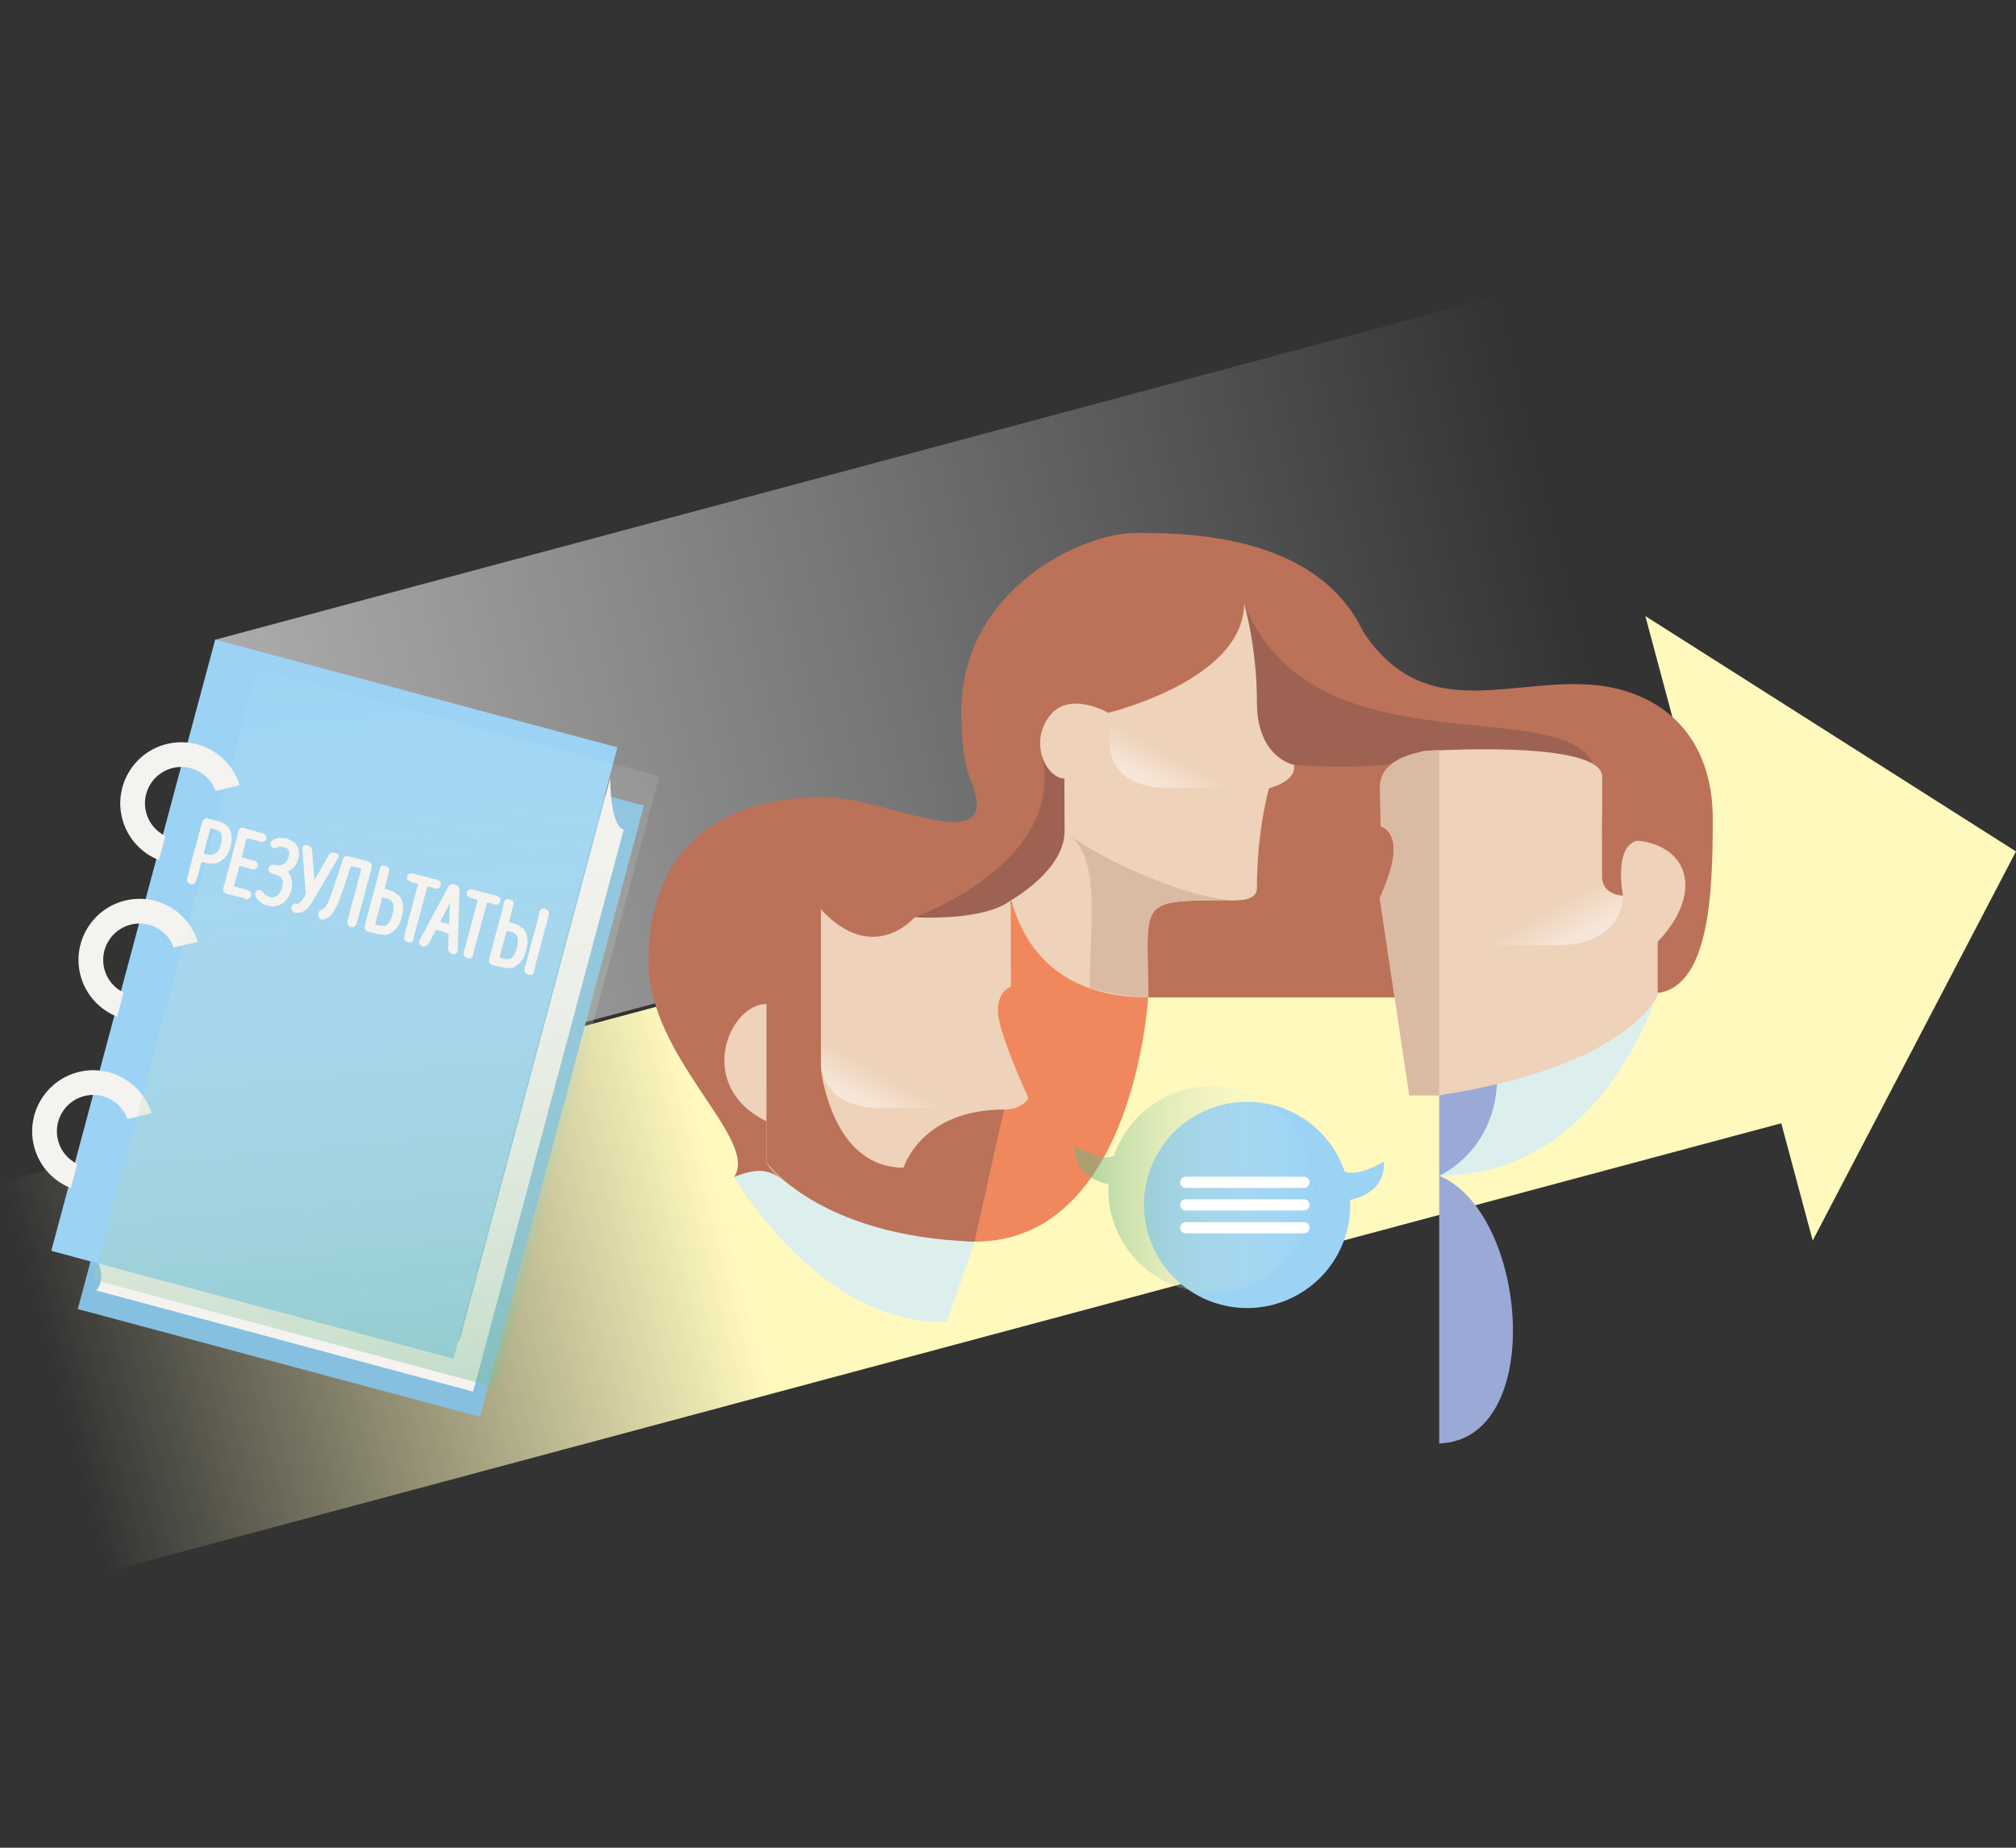 <?xml version="1.0" encoding="utf-8"?>
<!-- Generator: Adobe Illustrator 15.0.0, SVG Export Plug-In . SVG Version: 6.00 Build 0)  -->
<!DOCTYPE svg PUBLIC "-//W3C//DTD SVG 1.1//EN" "http://www.w3.org/Graphics/SVG/1.1/DTD/svg11.dtd">
<svg version="1.1" id="Layer_1" xmlns="http://www.w3.org/2000/svg" xmlns:xlink="http://www.w3.org/1999/xlink" x="0px" y="0px"
	 width="168px" height="154px" viewBox="0 0 168 154" enable-background="new 0 0 168 154" xml:space="preserve">
<rect x="0" y="0" width="168" height="154" fill="#333333" stroke="none"/>
<g>
	<g>
		
			<linearGradient id="SVGID_1_" gradientUnits="userSpaceOnUse" x1="134.86" y1="123.96" x2="-17.609" y2="123.96" gradientTransform="matrix(0.966 -0.259 0.259 0.966 -10.493 -9.541)">
			<stop  offset="0" style="stop-color:#FFF9BE"/>
			<stop  offset="0.624" style="stop-color:#FFF9BE"/>
			<stop  offset="1" style="stop-color:#FFF9BE;stop-opacity:0"/>
		</linearGradient>
		<polygon fill="url(#SVGID_1_)" points="156.202,91.539 8.934,131 0.226,98.501 147.495,59.041 		"/>
		<polygon fill="#FFF9BE" points="137.112,51.346 167.997,70.963 151.058,103.395 		"/>
	</g>
	<path fill="#DCEFED" d="M61.174,98.094c0,0,7.236,12.534,17.743,12.042l2.314-6.652C81.231,103.483,66.467,92.475,61.174,98.094z"
		/>
	
		<linearGradient id="SVGID_2_" gradientUnits="userSpaceOnUse" x1="216.597" y1="66.327" x2="215.302" y2="133.916" gradientTransform="matrix(-0.472 -1.763 1.751 -0.469 6.194 484.591)">
		<stop  offset="0" style="stop-color:#F1F1F2;stop-opacity:0.65"/>
		<stop  offset="0.432" style="stop-color:#FAFAFB;stop-opacity:0.345"/>
		<stop  offset="0.921" style="stop-color:#FFFFFF;stop-opacity:0"/>
	</linearGradient>
	<polygon fill="url(#SVGID_2_)" points="129.621,23.39 139.654,60.836 27.951,90.766 17.917,53.321 	"/>
	<g>
		
			<rect x="12.708" y="61.766" transform="matrix(-0.966 -0.259 0.259 -0.966 36.281 181.047)" fill="#86C0E0" width="34.701" height="52.739"/>
		<path fill="#F5F3EF" d="M8.016,107.553c0,0,1.505-1.367-1.133-4.23l31.408,8.428l12.554-46.856
			c0.086,4.344,1.133,4.233,1.133,4.233l-12.552,46.855L8.016,107.553z"/>
		
			<rect x="10.501" y="56.913" transform="matrix(-0.966 -0.259 0.259 -0.966 33.197 170.938)" fill="#9CD3F4" width="34.7" height="52.741"/>
		<path fill="#F5F3EF" d="M6.437,97.009c-0.759-0.371-1.359-1.057-1.595-1.936c-0.432-1.614,0.53-3.281,2.144-3.712
			c1.53-0.412,3.105,0.431,3.634,1.896c0.667-0.164,1.34-0.307,2.007-0.476c-0.805-2.594-3.528-4.119-6.173-3.41
			c-2.711,0.727-4.327,3.523-3.6,6.233c0.433,1.617,1.6,2.843,3.047,3.415L6.437,97.009z"/>
		<path fill="#F5F3EF" d="M13.778,69.674c-0.759-0.371-1.359-1.058-1.595-1.936c-0.433-1.614,0.53-3.281,2.145-3.713
			c1.53-0.41,3.104,0.433,3.634,1.897c0.668-0.165,1.34-0.307,2.006-0.476c-0.805-2.594-3.527-4.119-6.173-3.409
			c-2.712,0.725-4.326,3.521-3.6,6.233c0.433,1.615,1.601,2.842,3.047,3.414L13.778,69.674z"/>
		<path fill="#F5F3EF" d="M10.296,82.725c-0.758-0.372-1.359-1.058-1.594-1.936c-0.433-1.615,0.529-3.281,2.144-3.714
			c1.53-0.409,3.104,0.434,3.633,1.896c0.668-0.163,1.34-0.306,2.007-0.476c-0.804-2.594-3.527-4.118-6.172-3.408
			c-2.711,0.726-4.327,3.521-3.6,6.233c0.433,1.614,1.6,2.842,3.047,3.415L10.296,82.725z"/>
		
			<linearGradient id="SVGID_3_" gradientUnits="userSpaceOnUse" x1="13.247" y1="148.828" x2="27.346" y2="68.48" gradientTransform="matrix(0.966 -0.259 0.259 0.966 -15.898 -8.746)">
			<stop  offset="0.07" style="stop-color:#6AB686;stop-opacity:0.5"/>
			<stop  offset="0.373" style="stop-color:#A8D0B1;stop-opacity:0.335"/>
			<stop  offset="0.792" style="stop-color:#E8F2EA;stop-opacity:0.106"/>
			<stop  offset="0.987" style="stop-color:#FFFFFF;stop-opacity:0"/>
			<stop  offset="1" style="stop-color:#AD9E96;stop-opacity:0.271"/>
		</linearGradient>
		<polygon fill="url(#SVGID_3_)" points="7.775,106.652 41.294,115.636 54.943,64.69 21.426,55.711 		"/>
		<g>
			<g>
				<path fill="#F5F3EF" d="M19.266,69.448l-0.052-0.161l-0.122-0.251l-0.053-0.084l-0.227-0.213l-0.096-0.071l-0.131-0.059
					l-0.083-0.06l-0.159-0.041l-0.155-0.063l-0.203-0.034l-0.13-0.058l-0.432-0.098l-0.165-0.078l-0.237,0.074l-0.155,0.187
					l-0.056,0.242l-0.118,0.361l-0.018,0.124l-0.128,0.451l-0.056,0.211l-0.019,0.14l-0.046,0.104l-0.059,0.298l-0.105,0.317
					l-0.193,0.737l-0.062,0.186l-0.031,0.146l-0.006,0.096l-0.043,0.089l-0.028,0.148l-0.112,0.376l-0.012,0.09l-0.209,0.729
					l0.059,0.251l0.174,0.112l0.165,0.077l0.246-0.065l0.134-0.202l0.143-0.533l0.049-0.122l0.225-0.842l0.009-0.069l0.025-0.031
					l0.025-0.007l0.671,0.135l0.364-0.009l0.258-0.065l0.277-0.141l0.317-0.249l0.09-0.103l0.206-0.31l0.059-0.135l0.028-0.095
					l0.056-0.099l0.075-0.229l0.093-0.577l0.003-0.173L19.266,69.448z M18.492,69.888l-0.041,0.299l-0.083,0.342l-0.087,0.22
					l-0.115,0.193L18.1,70.995l-0.087,0.103l-0.176,0.108l-0.081,0.022l-0.122,0.002l-0.109,0.016l-0.199-0.009l-0.146-0.034
					l-0.152-0.053l-0.04-0.04l-0.009-0.048l0.086-0.224l0.037-0.215l0.053-0.143l0.044-0.221l0.305-1.082l0.021-0.081l0.035-0.056
					l0.018-0.006l0.193,0.075l0.144,0.021l0.245,0.091l0.175,0.105l0.093,0.134l0.06,0.263L18.492,69.888z"/>
			</g>
			<g>
				<polygon fill="#F5F3EF" points="22.22,69.785 22.179,70.003 21.999,70.155 21.713,70.177 21.405,70.059 21.146,70.013 
					21.054,69.959 20.83,69.906 20.64,69.881 20.584,69.897 20.524,69.981 20.414,70.372 20.354,70.636 20.314,70.735 
					20.243,71.066 20.193,71.191 20.183,71.277 20.146,71.396 20.149,71.451 20.18,71.473 20.243,71.494 20.345,71.51 
					21.141,71.743 21.281,71.762 21.464,71.921 21.496,72.183 21.334,72.405 21.125,72.468 20.814,72.405 20.737,72.362 
					20.516,72.31 20.414,72.266 20.308,72.254 19.991,72.166 19.925,72.209 19.916,72.275 19.866,72.434 19.85,72.546 19.757,72.9 
					19.508,73.765 19.515,73.86 19.546,73.889 19.772,73.945 19.866,73.992 19.969,74.004 20.23,74.073 20.345,74.125 
					20.435,74.139 20.73,74.225 20.886,74.334 20.948,74.561 20.871,74.762 20.755,74.902 20.516,74.955 20.373,74.874 
					20.071,74.787 19.922,74.769 19.82,74.725 19.577,74.675 19.493,74.635 19.375,74.613 19.292,74.579 19.077,74.551 
					18.772,74.444 18.638,74.324 18.585,74.101 18.837,73.227 18.909,72.871 18.993,72.639 19.023,72.483 19.092,72.304 
					19.104,72.183 19.135,72.033 19.322,71.439 19.337,71.33 19.505,70.733 19.63,70.212 19.729,69.922 19.739,69.81 19.891,69.195 
					20.012,69.023 20.249,68.977 20.373,69.049 20.482,69.045 20.603,69.113 20.927,69.169 21.514,69.351 22.012,69.485 
					22.148,69.639 				"/>
			</g>
			<g>
				<polygon fill="#F5F3EF" points="24.913,71.29 24.782,71.784 24.642,72.089 24.39,72.391 24.291,72.449 23.989,72.648 
					24.001,72.66 24.157,72.895 24.272,73.162 24.328,73.438 24.34,73.798 24.331,73.97 24.225,74.364 24.072,74.7 23.846,75.036 
					23.634,75.231 23.544,75.291 23.423,75.344 23.273,75.443 23.05,75.505 22.636,75.564 22.475,75.499 22.067,75.409 
					21.877,75.329 21.71,75.188 21.585,75.102 21.523,75.018 21.412,74.908 21.268,74.638 21.253,74.461 21.408,74.191 
					21.675,74.188 21.859,74.286 21.943,74.415 21.999,74.458 22.167,74.626 22.509,74.762 22.739,74.799 23.081,74.663 
					23.312,74.42 23.395,74.249 23.503,73.983 23.575,73.574 23.572,73.487 23.55,73.403 23.507,73.31 23.435,73.208 23.407,73.131 
					23.364,73.084 23.24,73.004 23.187,72.953 23.133,72.947 22.742,72.842 22.599,72.778 22.425,72.657 22.35,72.425 
					22.435,72.217 22.574,72.099 22.768,72.062 23.14,72.148 23.333,72.126 23.622,72.033 23.833,71.852 23.955,71.681 
					24.06,71.386 24.091,71.249 24.107,71.042 24.063,70.896 24.02,70.802 23.914,70.704 23.824,70.664 23.656,70.63 23.513,70.571 
					23.289,70.569 23.24,70.58 23.149,70.624 22.978,70.674 22.751,70.68 22.543,70.475 22.564,70.201 22.727,70.013 22.863,69.941 
					23.249,69.822 23.883,69.875 24.406,70.131 24.617,70.289 24.688,70.385 24.835,70.652 24.869,70.779 24.906,71.011 				"/>
			</g>
			<g>
				<polygon fill="#F5F3EF" points="28.226,71.209 28.198,71.488 28.114,71.615 27.934,71.943 27.863,72.021 27.741,72.27 
					27.676,72.344 27.636,72.428 27.536,72.564 27.362,72.91 27.306,72.976 27.067,73.407 26.955,73.565 26.902,73.687 
					26.768,73.914 26.687,74.017 26.516,74.347 26.436,74.458 26.321,74.666 26.255,74.741 26.09,75.053 25.926,75.319 
					25.67,75.657 25.549,75.775 25.267,75.972 25.052,76.056 24.825,76.087 24.505,76.05 24.325,75.894 24.272,75.648 
					24.384,75.412 24.583,75.315 24.8,75.322 25.021,75.201 25.104,75.096 25.182,75.027 25.397,74.666 25.459,74.495 
					25.478,74.367 25.397,73.531 25.4,73.385 25.363,73.041 25.363,72.895 25.351,72.831 25.316,72.439 25.319,72.287 
					25.313,72.191 25.279,71.965 25.282,71.821 25.257,71.721 25.245,71.591 25.248,71.448 25.167,70.661 25.308,70.478 
					25.518,70.425 25.718,70.478 25.898,70.603 26,70.826 26.016,70.941 26.093,72.062 26.118,72.18 26.109,72.315 26.118,72.431 
					26.159,72.679 26.153,72.794 26.187,73.013 26.19,73.382 27.173,71.663 27.247,71.501 27.31,71.433 27.369,71.29 27.437,71.206 
					27.626,71.038 27.962,71.088 				"/>
			</g>
			<g>
				<polygon fill="#F5F3EF" points="30.991,72.226 30.754,73.162 30.602,73.643 30.552,73.882 30.515,73.995 30.496,74.116 
					30.449,74.237 30.366,74.638 30.284,74.883 30.279,74.959 30.107,75.519 30.095,75.611 29.999,75.92 29.965,76.106 
					29.853,76.464 29.828,76.643 29.759,76.808 29.663,77.099 29.544,77.24 29.324,77.271 29.131,77.233 28.976,77.07 
					28.932,76.812 29.004,76.588 29.163,76.01 29.178,75.872 29.218,75.751 29.271,75.533 29.349,75.297 29.371,75.186 
					29.482,74.821 29.536,74.545 29.579,74.436 29.594,74.355 29.65,74.206 29.746,73.811 29.837,73.497 29.881,73.279 
					29.952,73.019 30.001,72.895 30.095,72.456 30.092,72.428 30.042,72.378 29.952,72.344 29.635,72.275 29.523,72.238 
					29.383,72.223 29.302,72.194 29.262,72.197 29.224,72.244 29.174,72.354 29.032,72.784 29.01,72.92 28.833,73.407 
					28.733,73.724 28.562,74.193 28.528,74.33 28.422,74.561 28.411,74.646 28.189,75.257 27.767,76.047 27.667,76.159 
					27.617,76.246 27.493,76.373 27.256,76.521 27.138,76.557 27.045,76.605 26.862,76.662 26.64,76.559 26.526,76.352 
					26.52,76.165 26.573,75.976 26.74,75.847 26.958,75.735 27.173,75.511 27.344,75.22 27.437,74.999 27.505,74.765 27.573,74.632 
					27.601,74.52 27.707,74.277 27.738,74.156 28.491,71.89 28.535,71.695 28.6,71.551 28.724,71.377 28.958,71.342 29.199,71.416 
					29.365,71.442 29.442,71.482 29.52,71.505 29.682,71.517 29.777,71.561 30.083,71.646 30.219,71.66 30.545,71.768 
					30.795,71.827 30.972,72.018 				"/>
			</g>
			<g>
				<path fill="#F5F3EF" d="M33.599,75.553l-0.083-0.454l-0.124-0.269l-0.147-0.195l-0.416-0.301l-0.43-0.165l-0.183-0.047
					l-0.103-0.04l-0.053-0.044l-0.003-0.009l0.321-1.254l0.053-0.235l-0.059-0.242l-0.265-0.115l-0.307-0.034l-0.137,0.192
					l-0.071,0.313l-0.214,0.862l-0.052,0.117l-0.022,0.155l-0.395,1.425l-0.071,0.342l-0.041,0.08l-0.072,0.293l-0.019,0.109
					l-0.03,0.071l-0.028,0.131l-0.053,0.136l-0.192,0.79l-0.013,0.277l0.158,0.17l0.538,0.146h0.1l0.083,0.04l0.653,0.121
					l0.274-0.014l0.146-0.029l0.122-0.048l0.261-0.17l0.205-0.164l0.262-0.326l0.099-0.19l0.044-0.121l0.062-0.118l0.18-0.746
					l0.028-0.15l0.003-0.13L33.599,75.553z M32.793,75.564l-0.021,0.341l-0.062,0.291l-0.124,0.392l-0.158,0.308l-0.233,0.206
					l-0.171,0.055l-0.083,0.003l-0.134-0.005l-0.093,0.005l-0.314-0.077l-0.077-0.03l-0.044-0.035l-0.003-0.039l0.088-0.328
					l0.025-0.152l0.112-0.354l0.037-0.172l0.038-0.112l0.021-0.115l0.044-0.104l0.118-0.488l0.015-0.09l0.041-0.101l0.022-0.1
					l0.031-0.047l0.062-0.019l0.1,0.047l0.346,0.086l0.127,0.063l0.125,0.101l0.108,0.164l0.047,0.192L32.793,75.564z"/>
			</g>
			<g>
				<polygon fill="#F5F3EF" points="36.73,73.522 36.727,73.823 36.568,74.054 36.285,74.067 35.763,73.902 35.679,73.895 
					35.635,73.908 35.592,73.954 35.576,73.998 35.558,74.145 35.508,74.271 35.452,74.535 35.421,74.597 35.349,74.883 
					35.309,74.965 35.268,75.217 35.185,75.418 35.175,75.511 34.862,76.736 34.814,76.839 34.795,76.937 34.721,77.176 
					34.69,77.346 34.485,78.074 34.426,78.363 34.323,78.524 34.075,78.559 33.742,78.4 33.667,78.204 33.698,77.954 33.748,77.783 
					33.757,77.697 33.841,77.44 33.91,77.154 34.031,76.755 34.049,76.615 34.093,76.507 34.108,76.416 34.227,76.035 
					34.239,75.932 34.298,75.707 34.379,75.462 34.395,75.35 34.824,73.739 34.812,73.681 34.787,73.655 34.597,73.611 
					34.488,73.568 34.339,73.54 34.097,73.433 33.935,73.308 33.913,73.024 34.062,72.842 34.295,72.772 34.503,72.837 
					34.684,72.862 34.798,72.913 35.066,72.969 35.147,73.01 35.496,73.084 35.576,73.115 35.707,73.118 35.84,73.184 
					36.055,73.246 36.316,73.286 36.528,73.382 				"/>
			</g>
			<g>
				<path fill="#F5F3EF" d="M38.278,74.41l0.015-0.164l-0.009-0.137l-0.078-0.207l-0.13-0.106l-0.13-0.072l-0.194-0.034
					l-0.214,0.046l-0.13,0.118l-0.174,0.277l-0.043,0.103l-0.239,0.417l-0.094,0.208l-0.068,0.088l-0.047,0.121l-0.316,0.566
					l-0.028,0.073l-0.144,0.225l-0.277,0.55l-0.239,0.407l-0.32,0.659l-0.065,0.095l-0.054,0.123l-0.071,0.096l-0.295,0.558
					l-0.006,0.218l0.152,0.195l0.242,0.065l0.18-0.068l0.155-0.112l0.094-0.109l0.525-1.019l0.056-0.063l0.06-0.01l0.45,0.105
					l0.184,0.072l0.289,0.081l0.04,0.033l0.032,0.094v0.19l-0.012,0.149l0.003,0.108l-0.028,0.286l0.019,0.108l-0.038,0.407
					l0.091,0.161l0.174,0.178l0.202,0.053l0.206-0.04l0.125-0.199l0.028-0.43l-0.009-0.46l0.021-0.108l-0.009-0.143l0.034-0.257
					l-0.016-0.354L38.2,77.43l-0.009-0.099l0.021-0.626l0.019-0.146l-0.003-0.446l0.025-0.158l-0.016-0.122l0.031-0.38l-0.016-0.438
					l0.028-0.256L38.278,74.41z M36.686,76.839l0.087-0.228l0.119-0.177l0.059-0.102l0.053-0.148L37.115,76l0.33-0.665l0.06-0.072
					l-0.028,0.252l-0.003,0.192l-0.037,0.271l0.024,0.113v0.094l-0.024,0.157l0.015,0.122l-0.031,0.337l-0.007,0.226v0.003
					L36.686,76.839z"/>
			</g>
			<g>
				<polygon fill="#F5F3EF" points="41.698,74.853 41.698,75.154 41.54,75.384 41.256,75.396 40.731,75.235 40.65,75.226 
					40.604,75.239 40.56,75.286 40.545,75.329 40.529,75.475 40.476,75.604 40.42,75.869 40.392,75.932 40.32,76.215 40.28,76.295 
					40.236,76.547 40.156,76.749 40.146,76.842 39.832,78.071 39.783,78.173 39.764,78.267 39.692,78.506 39.662,78.68 
					39.454,79.404 39.397,79.696 39.295,79.854 39.045,79.893 38.713,79.733 38.636,79.535 38.67,79.282 38.719,79.118 
					38.729,79.032 38.813,78.77 38.881,78.487 39.002,78.087 39.018,77.946 39.062,77.84 39.08,77.747 39.195,77.368 39.211,77.263 
					39.27,77.039 39.351,76.792 39.366,76.681 39.795,75.073 39.783,75.012 39.758,74.986 39.568,74.943 39.459,74.898 
					39.307,74.871 39.068,74.765 38.906,74.638 38.884,74.355 39.034,74.172 39.267,74.104 39.472,74.172 39.652,74.197 
					39.77,74.243 40.035,74.3 40.119,74.343 40.467,74.415 40.548,74.448 40.675,74.448 40.809,74.517 41.023,74.579 41.288,74.619 
					41.499,74.716 				"/>
			</g>
			<g>
				<polygon fill="#F5F3EF" points="45.755,76.1 45.715,76.257 45.646,76.6 45.6,76.74 45.588,76.842 45.513,77.126 45.422,77.378 
					45.252,78.102 45.195,78.242 44.906,79.414 44.811,79.662 44.773,79.907 44.708,80.07 44.68,80.204 44.637,80.34 44.497,81.025 
					44.347,81.224 44.121,81.248 43.952,81.187 43.788,81.087 43.703,80.869 43.772,80.489 43.824,80.353 43.834,80.278 
					43.887,80.135 43.896,80.055 43.958,79.846 43.999,79.65 44.043,79.553 44.238,78.739 44.291,78.607 44.334,78.391 
					44.384,78.254 44.403,78.155 44.642,77.327 44.829,76.541 44.884,76.413 44.966,75.954 45.097,75.767 45.333,75.701 
					45.52,75.784 45.666,75.896 				"/>
				<path fill="#F5F3EF" d="M43.968,78.332l-0.084-0.457l-0.127-0.265l-0.146-0.195l-0.414-0.306l-0.429-0.161l-0.183-0.05
					l-0.103-0.04l-0.052-0.041l-0.007-0.013l0.32-1.249l0.053-0.236l-0.059-0.246l-0.261-0.112l-0.308-0.032l-0.159,0.217
					l-0.049,0.288l-0.215,0.861l-0.056,0.118l-0.019,0.155l-0.398,1.426l-0.068,0.338l-0.041,0.08l-0.075,0.293l-0.015,0.108
					l-0.031,0.074l-0.027,0.132l-0.053,0.133l-0.193,0.792l-0.016,0.277l0.162,0.169l0.538,0.147h0.1l0.083,0.038l0.652,0.121
					l0.271-0.013l0.149-0.031l0.118-0.046l0.262-0.167l0.208-0.165l0.258-0.331l0.103-0.189l0.043-0.121l0.062-0.118l0.181-0.746
					l0.027-0.146v-0.131L43.968,78.332z M43.163,78.344l-0.022,0.339l-0.062,0.294l-0.125,0.387l-0.162,0.308l-0.23,0.209
					l-0.171,0.056h-0.084l-0.133-0.006l-0.094,0.006l-0.317-0.074l-0.074-0.035l-0.043-0.03l-0.007-0.044l0.09-0.323l0.025-0.155
					l0.108-0.354l0.037-0.167l0.041-0.113l0.022-0.114l0.043-0.109l0.137-0.591l0.037-0.087l0.022-0.099l0.031-0.048l0.062-0.018
					l0.1,0.047l0.345,0.083l0.125,0.069l0.127,0.096l0.053,0.065l0.056,0.104l0.043,0.188L43.163,78.344z"/>
			</g>
		</g>
	</g>
	<g>
		<path fill="#BC7258" d="M84.311,70.589c-10.643,0-9.147,7.57-16.167,7.57l7.402,2.833l8.694-6.022L84.311,70.589z"/>
		
			<linearGradient id="SVGID_4_" gradientUnits="userSpaceOnUse" x1="-5917.708" y1="93.283" x2="-5915.992" y2="90.112" gradientTransform="matrix(1 0 0 1 5992 0)">
			<stop  offset="0.062" style="stop-color:#FFFFFF"/>
			<stop  offset="1" style="stop-color:#FFFFFF;stop-opacity:0"/>
		</linearGradient>
		<path opacity="0.45" fill="url(#SVGID_4_)" d="M68.449,88.396c0,0.773,0.469,4.079,5.382,4.079c4.206,0,8.656,0,9.853,0
			c0.199,0,0.308,0,0.308,0l0.051-4.079C66.878,82.936,68.449,86.975,68.449,88.396z"/>
		<path fill="#F1875D" d="M95.681,83.133c0,0-1.147,20.351-14.45,20.351c-13.303,0-8.198-31.081-8.198-31.081l11.01-3.115
			L95.681,83.133z"/>
		<path fill="#BC7258" d="M88.712,69.238c0,3.271-4.485,5.753-4.485,5.753c0-9.906-4.115-5.465-4.115-15.659
			c0-10.193,10.007-14.913,14.536-14.913c4.531,0,20.286-0.104,20.286,14.877c-0.126,15.228,9.817,4.782,13.971,8.18
			c4.152,3.399,0.125,8.936,6.671,8.936c6.543,0,1.351,6.719,1.351,6.719H95.695L88.712,69.238z"/>
		<path fill="#BC7258" d="M84.311,74.972c0,0,3.26-9.432-3.178-9.312c1.966,5.813-7.277,0.95-11.958,0.803
			c-8.591-0.268-15.135,3.846-15.135,13.686c0,8.072,9.271,14.763,7.135,17.945c2.427-0.975,3.249-0.426,4.677,0.699
			c-0.047-1.178-1.059-5.473-1.059-8.989C64.792,80.576,84.311,74.972,84.311,74.972z"/>
		<path fill="#9E6252" d="M76.228,76.449c0,0,12.903-4.595,10.521-13.787c0,0,1.147,1.933,1.951,2.221
			C88.706,66.561,91.222,77.369,76.228,76.449z"/>
		<path fill="#EED2B9" d="M84.229,75.042c0.376,0.588,1.571,8.091,11.451,8.091c0-8.308-1.147-8.095,7.363-8.095l-14.332-5.751
			C88.712,72.557,84.229,75.042,84.229,75.042z"/>
		<path fill="#DCEFED" d="M119.935,78.649l0.004,19.345c13.665,0,18.135-15.196,18.135-15.196l-0.633-4.164L119.935,78.649z"/>
		<path fill="#9BA9D7" d="M119.935,120.304c8.915-0.292,7.436-19.194,0-22.31c0,0,4.832-2.063,4.832-8.324l-4.832,1.503
			C119.935,91.173,119.935,111.315,119.935,120.304z"/>
		<path fill="#BC7258" d="M114.445,65.65l-1.746-14.535c5.618,10.684,14.148,4.396,22.029,6.282
			c4.783,1.145,8.002,4.842,8.002,10.84c0,6.248-0.245,14.561-5.124,14.561l0.047-3.289L114.445,65.65z"/>
		<path fill="#9E6252" d="M103.675,50.283l-0.99,13.49l5.145-0.024c0,0,9.144,0.79,12.105-1.214c0,0,15.857,6.055,13.047,2.097
			C132.195,57.046,109.497,65.102,103.675,50.283z"/>
		<path fill="#EED2B9" d="M114.98,74.841l2.461,16.458h2.443c16.068-2.485,18.256-8.377,18.256-8.377v-4.424
			c4.618-4.876,1.916-9.548-4.632-8.269l0.006-5.474c0-3.182-14.956-2.146-14.956-2.146s-3.507,1.021-3.507,3.166v3.08
			c0,0,1.094,0.266,1.094,1.943C116.146,72.481,114.98,74.841,114.98,74.841z"/>
		
			<linearGradient id="SVGID_5_" gradientUnits="userSpaceOnUse" x1="241.907" y1="79.597" x2="243.644" y2="76.386" gradientTransform="matrix(-1 0 0 1 371.25 0)">
			<stop  offset="0.062" style="stop-color:#FFFFFF"/>
			<stop  offset="1" style="stop-color:#FFFFFF;stop-opacity:0"/>
		</linearGradient>
		<path opacity="0.45" fill="url(#SVGID_5_)" d="M135.26,74.648c0,0.781-0.476,4.129-5.448,4.129c-4.976,0-10.288,0-10.288,0
			l-0.051-4.129C136.851,69.122,135.26,73.21,135.26,74.648z"/>
		<path fill="#DBBAA3" d="M95.681,83.133c0-8.308-1.147-8.095,7.363-8.095l-14.332-5.751c3.152,1.961,2.098,7.52,2.098,13.087
			C90.81,82.374,93.636,83.133,95.681,83.133z"/>
		<path fill="#BC7258" d="M135.26,74.648c0,0-0.957-4.646,1.627-4.646c2.585,0-3.381-1.52-3.381-1.52s0,2.952,0,4.56
			C133.506,74.648,135.26,74.648,135.26,74.648z"/>
		<path fill="#EED2B9" d="M103.675,50.283c0,0,1.069,3.585,1.069,8.24c0,4.657,3.085,5.226,3.085,5.226
			c0.252,1.386-2.077,1.951-2.077,1.951s-1.008,3.399-1.008,8.307c0,3.01-11.516-1.167-16.028-4.72c0,0-0.017-4.322-0.017-4.404
			c-1.399,0-2.957-2.769-1.321-5.097c1.636-2.33,4.971-0.379,4.971-0.379S103.675,56.701,103.675,50.283z"/>
		
			<linearGradient id="SVGID_6_" gradientUnits="userSpaceOnUse" x1="2322.153" y1="66.356" x2="2323.65" y2="63.589" gradientTransform="matrix(1 0 0 1 -2224.578 0)">
			<stop  offset="0.062" style="stop-color:#FFFFFF"/>
			<stop  offset="1" style="stop-color:#FFFFFF;stop-opacity:0"/>
		</linearGradient>
		<path opacity="0.45" fill="url(#SVGID_6_)" d="M92.477,62.092c0,0.675,0.41,3.559,4.696,3.559s8.864,0,8.864,0l0.045-3.559
			C91.107,57.33,92.477,60.854,92.477,62.092z"/>
		<path fill="#EED2B9" d="M85.7,91.509c0,0-0.447,0.966-2.018,0.966l-2.452,11.009c-15.871-2.584-17.361-6.61-17.361-6.61v-3.417
			c-5.99-2.945-3.147-9.78,0.008-9.78s4.533-7.885,4.533-7.885c4.373,4.728,7.817,0.658,7.817,0.658s5.712,0.368,8.005-1.409
			l0.007,7.208c0,0-1.082,0.276-1.082,2.021C83.158,86.018,85.7,91.509,85.7,91.509z"/>
		<path fill="#BC7258" d="M75.303,97.321c0,0,1.425-4.847,8.381-4.847l-2.453,11.009c-13.011-0.413-17.361-6.61-17.361-6.61v-3.417
			l0.008-9.78l-3.196-4.756l7.729-3.129v13.257C68.411,89.048,69.224,97.321,75.303,97.321z"/>
		<path fill="#DBBAA3" d="M119.935,91.3V62.535c-0.32-0.061-4.954,0.127-4.954,3.115l0.072,3.146c0,0,1.104,0.221,1.104,1.918
			s-1.177,4.126-1.177,4.126l2.461,16.458L119.935,91.3z"/>
		
			<linearGradient id="SVGID_7_" gradientUnits="userSpaceOnUse" x1="341.409" y1="93.051" x2="342.945" y2="90.213" gradientTransform="matrix(1 0 0 1 -267.736 0)">
			<stop  offset="0.062" style="stop-color:#FFFFFF"/>
			<stop  offset="1" style="stop-color:#FFFFFF;stop-opacity:0"/>
		</linearGradient>
		<path opacity="0.45" fill="url(#SVGID_7_)" d="M68.445,88.677c0,0.692,0.419,3.65,4.815,3.65c4.396,0,9.092,0,9.092,0l0.045-3.65
			C67.039,83.792,68.445,87.406,68.445,88.677z"/>
	</g>
	<g>
		<path fill="#9CD3F4" d="M115.299,96.819c0,0,0.473,2.454-2.784,3.186l-0.002-0.001c0.061,1.193-0.127,2.417-0.598,3.6
			c-1.755,4.409-6.757,6.56-11.166,4.807c-4.411-1.757-6.564-6.757-4.809-11.165c1.754-4.412,6.753-6.564,11.167-4.808
			c2.421,0.963,4.162,2.907,4.948,5.194C113.175,98.151,115.299,96.819,115.299,96.819z"/>
		<linearGradient id="SVGID_8_" gradientUnits="userSpaceOnUse" x1="89.561" y1="99.122" x2="109.555" y2="99.122">
			<stop  offset="0.07" style="stop-color:#6AB686;stop-opacity:0.5"/>
			<stop  offset="0.373" style="stop-color:#A8D0B1;stop-opacity:0.335"/>
			<stop  offset="0.792" style="stop-color:#E8F2EA;stop-opacity:0.106"/>
			<stop  offset="0.987" style="stop-color:#FFFFFF;stop-opacity:0"/>
			<stop  offset="1" style="stop-color:#AD9E96;stop-opacity:0.271"/>
		</linearGradient>
		<path fill="url(#SVGID_8_)" d="M89.584,95.52c0,0-0.473,2.452,2.784,3.186l0.003-0.001c-0.062,1.192,0.125,2.416,0.598,3.601
			c1.755,4.407,6.756,6.559,11.165,4.804c4.412-1.755,6.563-6.755,4.811-11.164c-1.757-4.411-6.757-6.563-11.168-4.808
			c-2.422,0.964-4.163,2.906-4.949,5.195C91.71,96.852,89.584,95.52,89.584,95.52z"/>
		<path fill="#FFFFFF" d="M108.666,99.009h-9.849c-0.259,0-0.468-0.208-0.468-0.466c0-0.257,0.209-0.467,0.468-0.467h9.849
			c0.259,0,0.467,0.21,0.467,0.467C109.133,98.801,108.925,99.009,108.666,99.009z"/>
		<path fill="#FFFFFF" d="M108.666,100.889h-9.849c-0.259,0-0.468-0.21-0.468-0.466c0-0.259,0.209-0.467,0.468-0.467h9.849
			c0.259,0,0.467,0.208,0.467,0.467C109.133,100.679,108.925,100.889,108.666,100.889z"/>
		<path fill="#FFFFFF" d="M108.666,102.793h-9.849c-0.259,0-0.468-0.208-0.468-0.466s0.209-0.466,0.468-0.466h9.849
			c0.259,0,0.467,0.208,0.467,0.466S108.925,102.793,108.666,102.793z"/>
	</g>
</g>
</svg>

